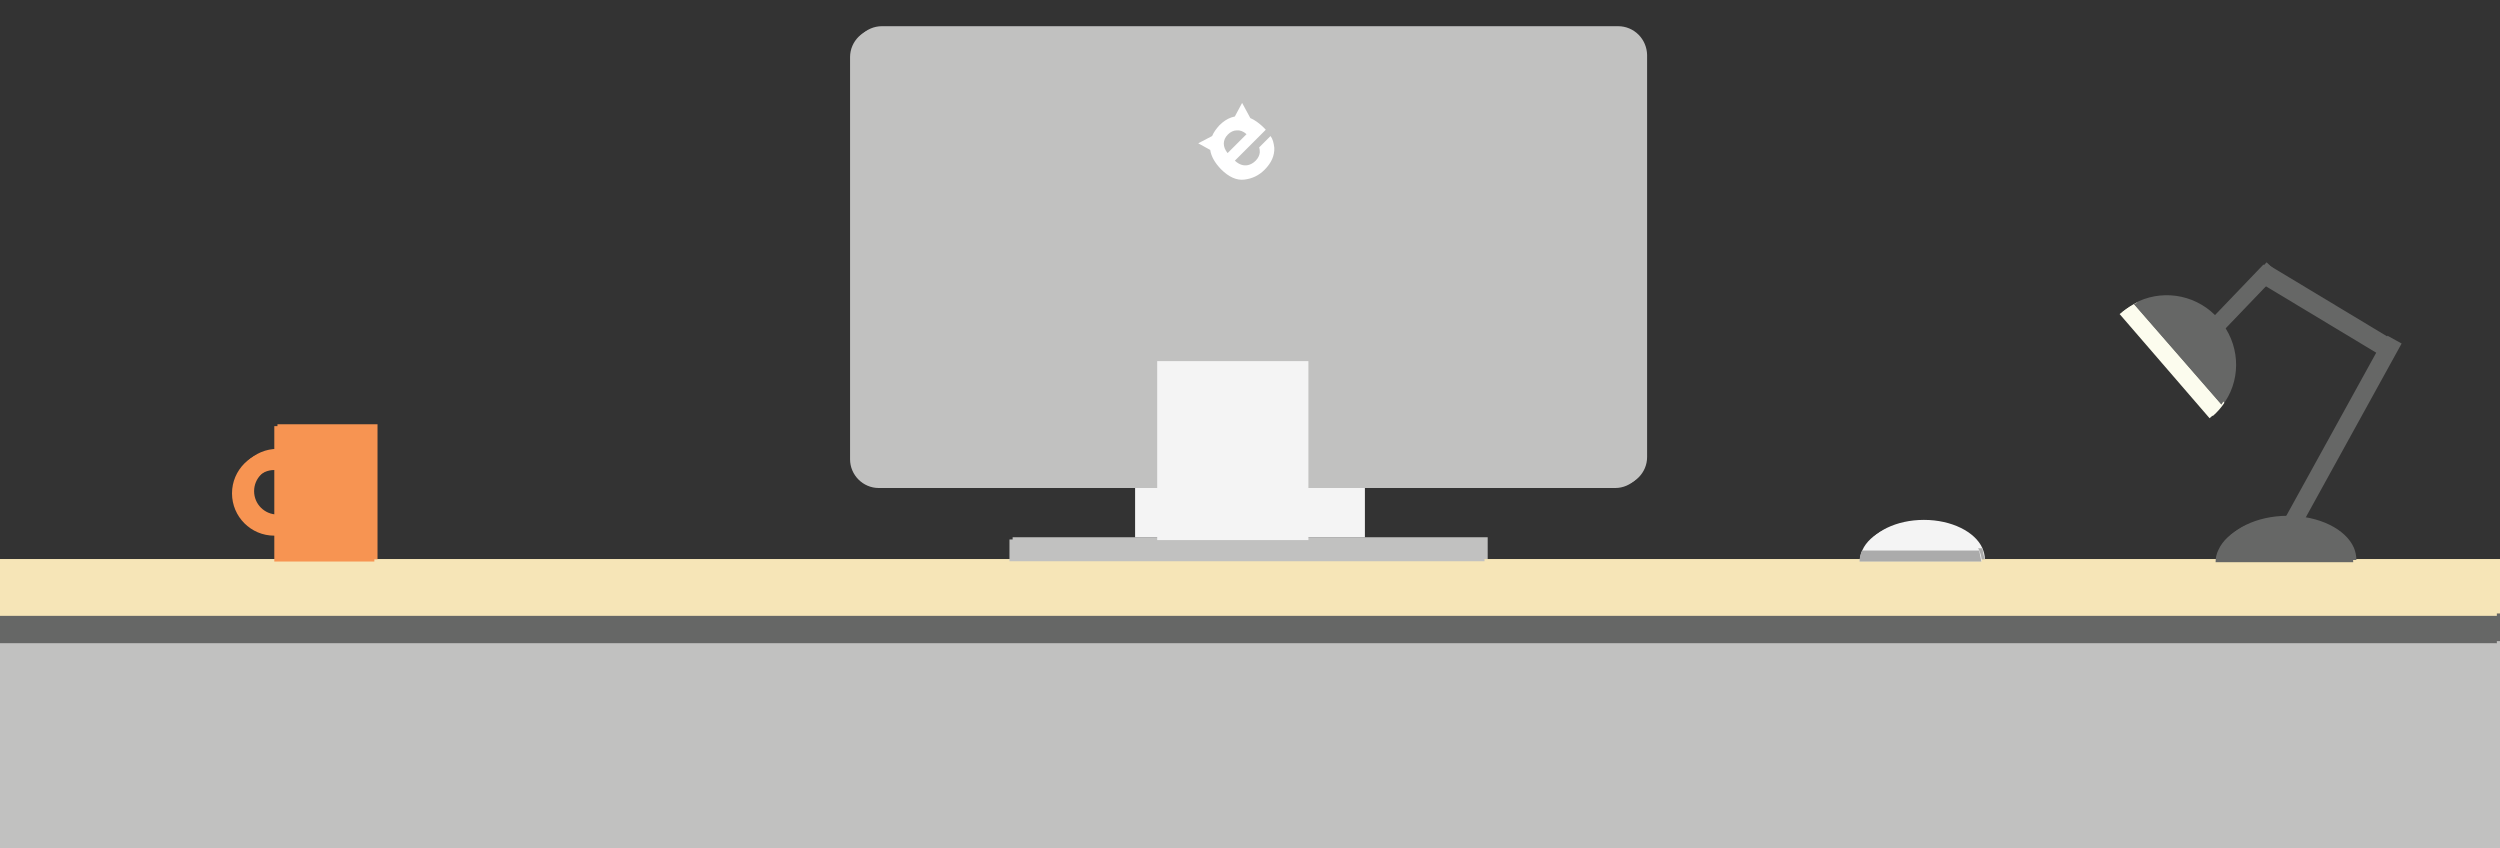 <?xml version="1.0" encoding="utf-8"?>
<!-- Generator: Adobe Illustrator 18.1.1, SVG Export Plug-In . SVG Version: 6.00 Build 0)  -->
<svg version="1.1" id="Layer_1" xmlns="http://www.w3.org/2000/svg" xmlns:xlink="http://www.w3.org/1999/xlink" x="0px" y="0px"
	 viewBox="0 0 792 268.8" style="enable-background:new 0 0 792 268.8;" xml:space="preserve">
<rect x="0" y="0" width="792" height="268.8" fill="#333333" stroke="none"/>
<style type="text/css">
	.st0{fill:#F6E5B7;}
	.st1{fill:#666766;}
	.st2{fill:#C1C1C0;}
	.st3{fill:#F4F4F4;}
	.st4{fill:#F79452;}
	.st5{fill:#ABABAB;}
	.st6{fill:#FDFDFE;}
	.st7{fill:#FCFCEE;}
	.st8{fill:#FFFFFF;}
</style>
<rect y="177.1" class="st0" width="792" height="17.3"/>
<rect y="194.5" class="st1" width="792" height="8.7"/>
<rect y="203.1" class="st2" width="792" height="65.7"/>
<rect x="320.8" y="170.2" class="st2" width="150.5" height="6.9"/>
<path class="st2" d="M512.6,8.3H279.4c-5,0-9.1,4.1-9.1,9.1v127.4c0,5,4.1,9.1,9.1,9.1h233.3c5,0,9.1-4.1,9.1-9.1V17.4
	C521.7,12.4,517.7,8.3,512.6,8.3z"/>
<rect x="359.6" y="140.9" class="st3" width="72.8" height="29.3"/>
<path class="st4" d="M87.9,134.3v7.9c-7.4,0-13.4,6-13.4,13.4s6,13.4,13.4,13.4v8.2h31.7v-42.8H87.9z M87.9,163
	c-4.1,0-7.4-3.3-7.4-7.4c0-4.1,3.3-7.4,7.4-7.4V163z"/>
<path class="st3" d="M628.8,177.1h-38.6c0-1.2,0.3-2.4,0.8-3.5c2.3-5.2,9.8-8.9,18.5-8.9c8.8,0,16.2,3.8,18.5,8.9
	C628.5,174.8,628.8,175.9,628.8,177.1z"/>
<path class="st5" d="M628,173.7h-37.1c-0.5,1.1-0.8,2.3-0.8,3.5h38.6L628,173.7z"/>
<circle class="st6" cx="398.1" cy="81.1" r="9.4"/>
<g>
	<path class="st1" d="M746.5,177.4h-43.6c0-1.4,0.3-2.7,0.9-3.9c2.6-5.8,11-10.1,21-10.1c9.9,0,18.3,4.2,20.9,10.1
		C746.2,174.7,746.5,176,746.5,177.4z"/>
	<path class="st1" d="M705,127.1c-0.1,0.1-0.2,0.3-0.3,0.4L677,95.7c0.2-0.1,0.4-0.2,0.6-0.3c8.5-3.8,18.9-1.8,25.4,5.8
		C709.5,108.7,710.1,119.3,705,127.1z"/>
	
		<rect x="738.9" y="102.9" transform="matrix(0.876 0.483 -0.483 0.876 158.793 -340.67)" class="st1" width="5.1" height="70.7"/>
	
		<rect x="735.1" y="73.8" transform="matrix(-0.516 0.857 -0.857 -0.516 1201.959 -483.432)" class="st1" width="5.1" height="48.4"/>
	
		<rect x="707.8" y="81.4" transform="matrix(0.722 0.692 -0.692 0.722 263.364 -465.465)" class="st1" width="5.1" height="26.6"/>
	<path class="st7" d="M704.7,127.6c-1,1.5-2.2,2.9-3.7,4.2l-28.5-33c1.4-1.2,2.9-2.2,4.5-3L704.7,127.6z"/>
</g>
<rect x="-1" y="177.8" class="st0" width="792" height="17.3"/>
<rect x="-1" y="195.2" class="st1" width="792" height="8.7"/>
<rect x="-1" y="203.8" class="st2" width="792" height="65.7"/>
<rect x="319.8" y="170.9" class="st2" width="150.5" height="6.9"/>
<path class="st2" d="M511.6,9H278.4c-5,0-9.1,4.1-9.1,9.1v127.4c0,5,4.1,9.1,9.1,9.1h233.3c5,0,9.1-4.1,9.1-9.1V18.1
	C520.7,13.1,516.7,9,511.6,9z"/>
<rect x="366.6" y="114.4" class="st3" width="47.9" height="56.7"/>
<path class="st4" d="M86.9,135v7.9c-7.4,0-13.4,6-13.4,13.4s6,13.4,13.4,13.4v8.2h31.7V135H86.9z M86.9,163.7
	c-4.1,0-7.4-3.3-7.4-7.4c0-4.1,3.3-7.4,7.4-7.4V163.7z"/>
<path class="st3" d="M627.8,177.8h-38.6c0-1.2,0.3-2.4,0.8-3.5c2.3-5.2,9.8-8.9,18.5-8.9c8.8,0,16.2,3.8,18.5,8.9
	C627.5,175.5,627.8,176.6,627.8,177.8z"/>
<path class="st5" d="M627,174.4h-37.1c-0.5,1.1-0.8,2.3-0.8,3.5h38.6L627,174.4z"/>
<g>
	<path class="st1" d="M745.5,178.1h-43.6c0-1.4,0.3-2.7,0.9-3.9c2.6-5.8,11-10.1,21-10.1c9.9,0,18.3,4.2,20.9,10.1
		C745.2,175.4,745.5,176.7,745.5,178.1z"/>
	<path class="st1" d="M704,127.8c-0.1,0.1-0.2,0.3-0.3,0.4L676,96.4c0.2-0.1,0.4-0.2,0.6-0.3c8.5-3.8,18.9-1.8,25.4,5.8
		C708.5,109.4,709.1,120,704,127.8z"/>
	
		<rect x="737.9" y="103.6" transform="matrix(0.876 0.483 -0.483 0.876 159.004 -340.101)" class="st1" width="5.1" height="70.7"/>
	
		<rect x="734.1" y="74.5" transform="matrix(-0.516 0.857 -0.857 -0.516 1201.038 -481.524)" class="st1" width="5.1" height="48.4"/>
	
		<rect x="706.8" y="82.1" transform="matrix(0.722 0.692 -0.692 0.722 263.566 -464.58)" class="st1" width="5.1" height="26.6"/>
	<path class="st7" d="M703.7,128.3c-1,1.5-2.2,2.9-3.7,4.2l-28.5-33c1.4-1.2,2.9-2.2,4.5-3L703.7,128.3z"/>
</g>
<path class="st8" d="M402.5,43.1l-3.6,3.6c0.2,0.6,0.2,1.2,0.2,1.6c-0.1,0.9-0.5,1.8-1.3,2.6c-0.8,0.8-1.6,1.2-2.4,1.4
	c-1.4,0.3-2.8-0.1-4.2-1.4l9.8-9.8c-1.1-1.2-2.1-2-2.8-2.5c-0.7-0.5-1.4-0.9-2.1-1.2l-2.6-4.8l-2.3,4.3c-0.4,0.1-0.8,0.2-1.1,0.3
	c-1.4,0.5-2.6,1.3-3.8,2.5c-1,1.1-1.8,2.2-2.3,3.4l-4.4,2.3l3.8,2.1c0.3,2.1,1.5,4.1,3.4,6.1c2.5,2.5,5,3.6,7.4,3.3
	c2.5-0.3,4.6-1.3,6.4-3.1c2.2-2.2,3.2-4.5,3.1-7C403.5,45.2,403.2,44,402.5,43.1z M387.7,45.5c0-1,0.4-2,1.3-2.9
	c0.8-0.8,1.8-1.3,2.8-1.3c1-0.1,2.1,0.3,3.1,1.2l-6,6C388.1,47.5,387.7,46.5,387.7,45.5z"/>
<g>
</g>
<g>
</g>
<g>
</g>
<g>
</g>
<g>
</g>
<g>
</g>
</svg>

